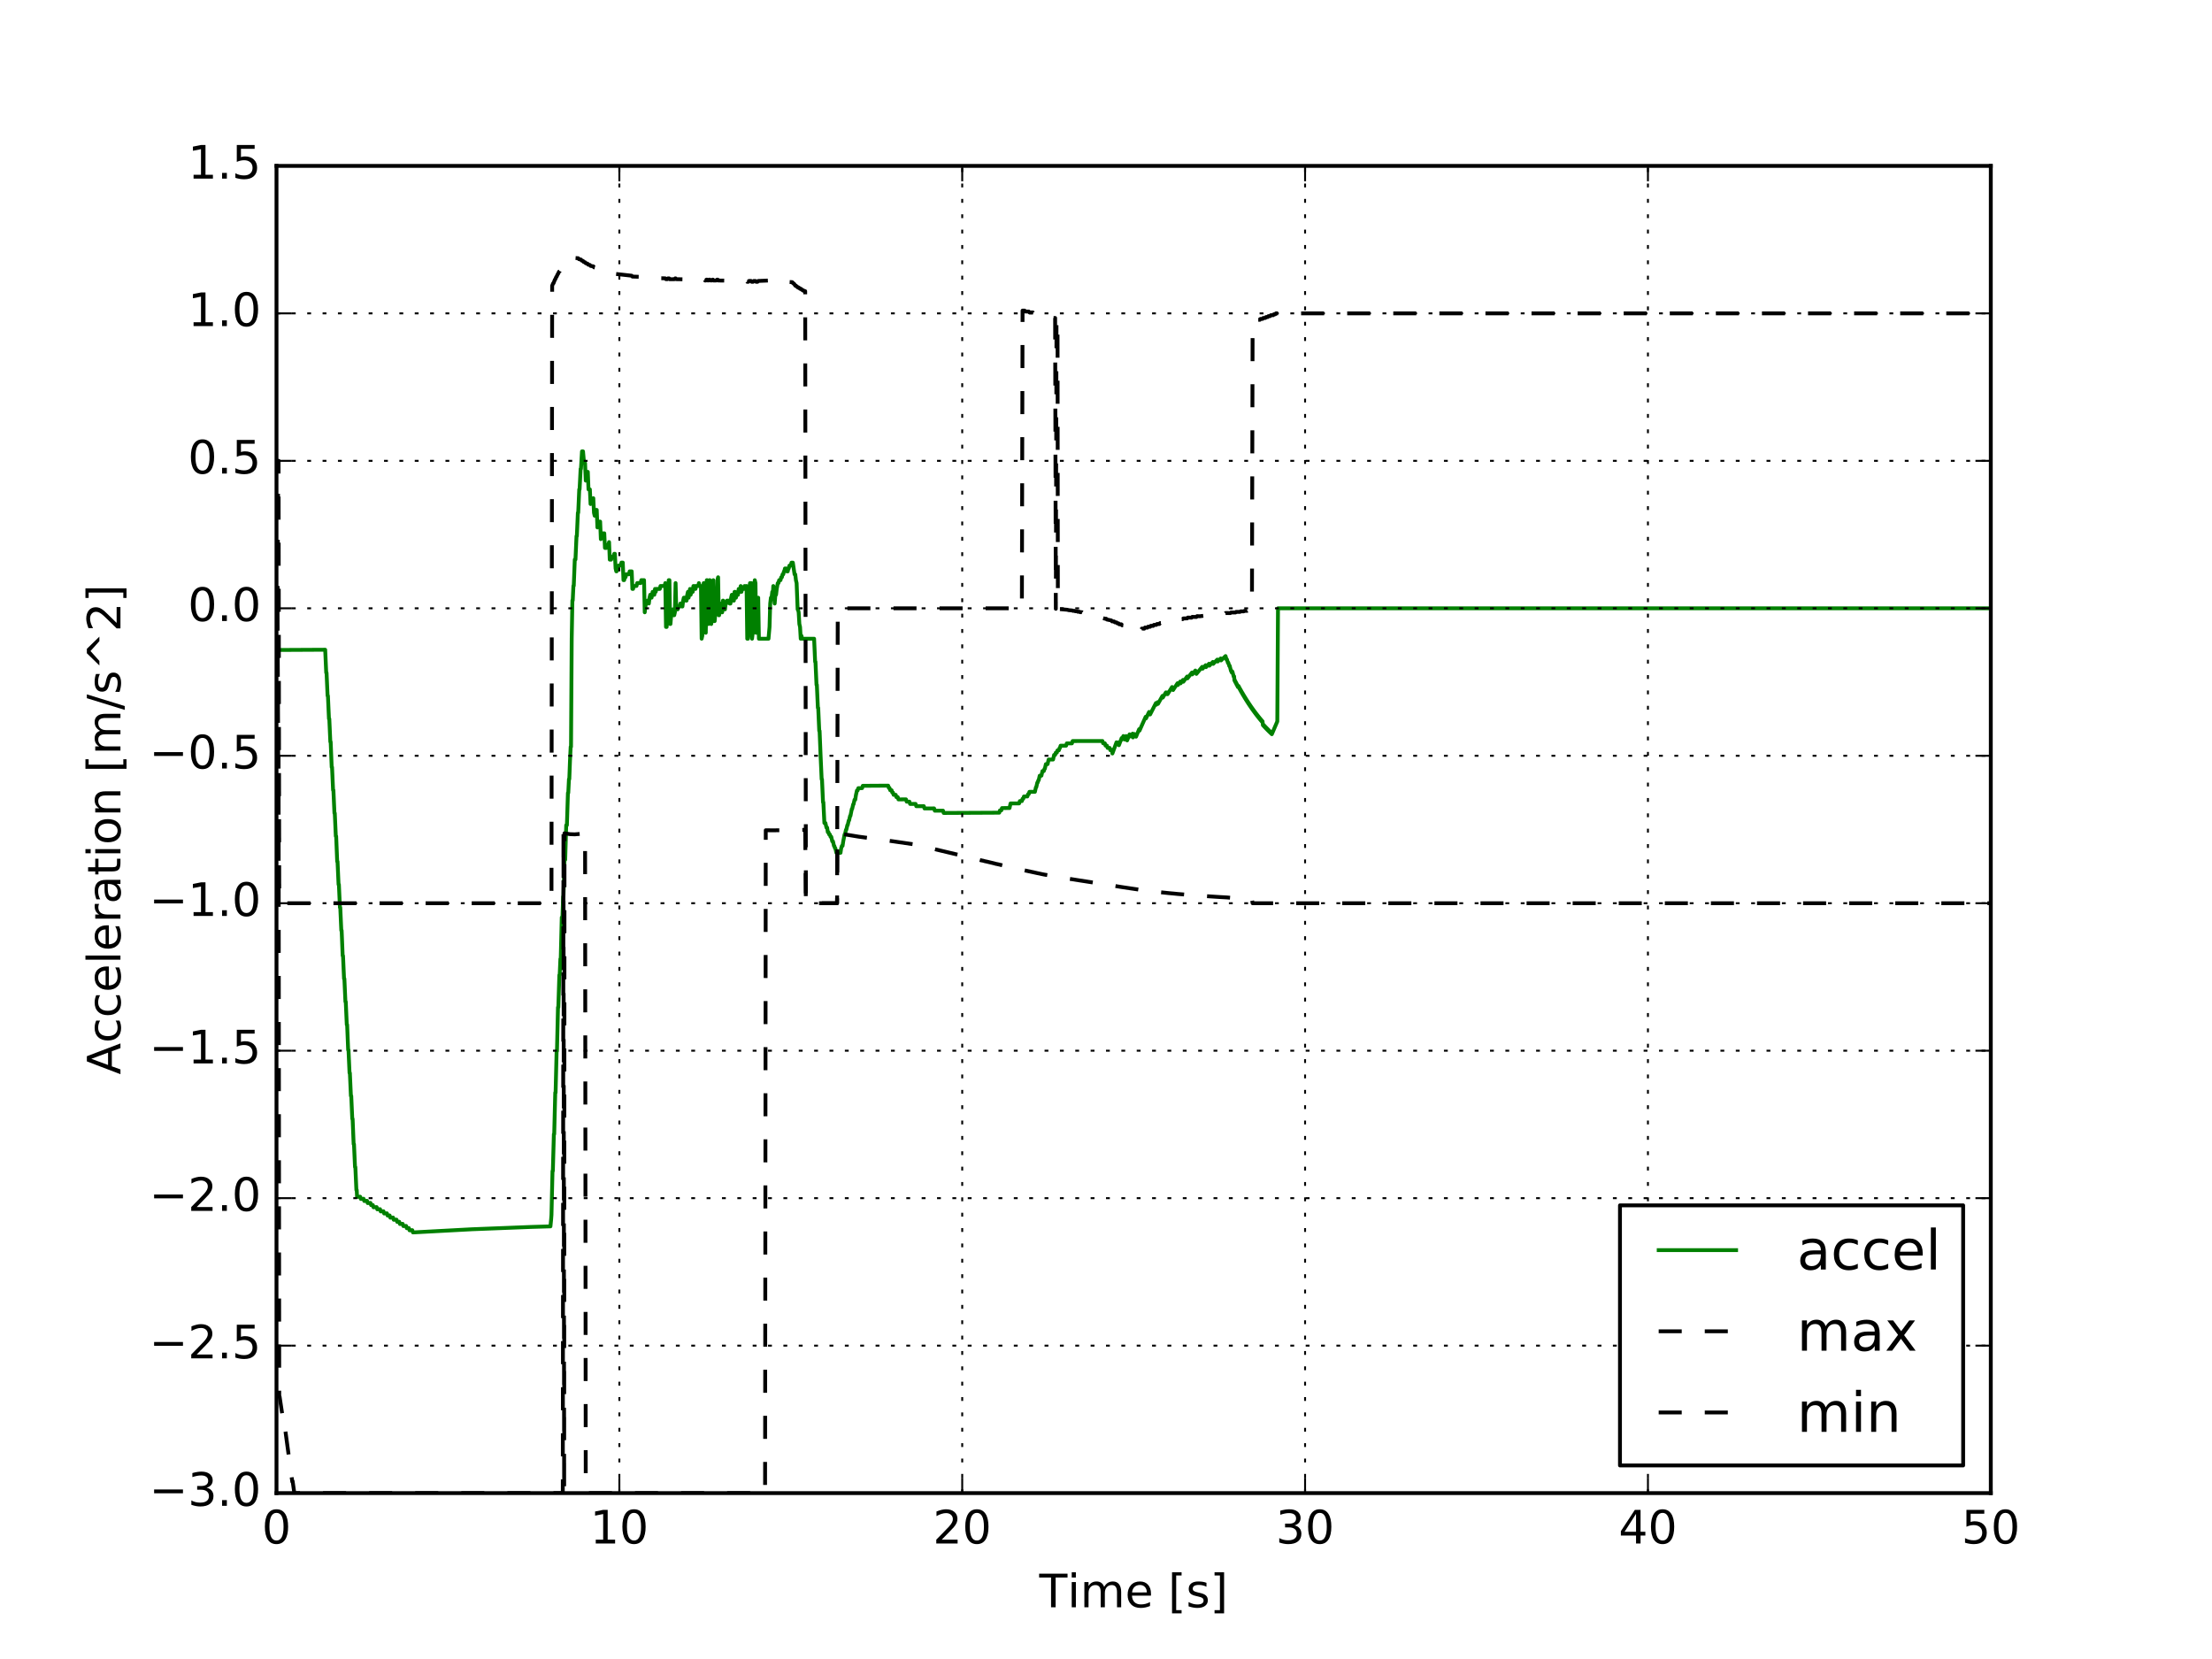<?xml version="1.0" encoding="utf-8" standalone="no"?>
<!DOCTYPE svg PUBLIC "-//W3C//DTD SVG 1.1//EN"
  "http://www.w3.org/Graphics/SVG/1.1/DTD/svg11.dtd">
<!-- Created with matplotlib (http://matplotlib.org/) -->
<svg height="432pt" version="1.1" viewBox="0 0 576 432" width="576pt" xmlns="http://www.w3.org/2000/svg" xmlns:xlink="http://www.w3.org/1999/xlink">
 <defs>
  <style type="text/css">
*{stroke-linecap:butt;stroke-linejoin:round;stroke-miterlimit:100000;}
  </style>
 </defs>
 <g id="figure_1">
  <g id="patch_1">
   <path d="M 0 432 
L 576 432 
L 576 0 
L 0 0 
z
" style="fill:#ffffff;"/>
  </g>
  <g id="axes_1">
   <g id="patch_2">
    <path d="M 72 388.8 
L 518.4 388.8 
L 518.4 43.2 
L 72 43.2 
z
" style="fill:#ffffff;"/>
   </g>
   <g id="line2d_1">
    <path clip-path="url(#paac0e3ae24)" d="M 72.089 169.255 
L 84.678 169.189 
L 84.946 175.187 
L 85.035 175.187 
L 85.303 181.184 
L 85.392 181.183 
L 85.66 187.18 
L 85.749 187.179 
L 86.017 193.175 
L 86.106 193.173 
L 86.374 199.769 
L 86.463 199.767 
L 86.731 205.761 
L 86.82 205.759 
L 87.088 211.753 
L 87.178 211.751 
L 87.445 217.744 
L 87.535 217.741 
L 87.803 224.333 
L 87.892 224.33 
L 88.16 230.322 
L 88.249 230.319 
L 88.517 236.309 
L 88.606 236.306 
L 88.874 242.296 
L 88.963 242.292 
L 89.231 248.881 
L 89.32 248.878 
L 89.588 254.866 
L 89.677 254.862 
L 89.945 260.85 
L 90.035 260.845 
L 90.302 266.832 
L 90.392 266.828 
L 90.66 273.414 
L 90.749 273.409 
L 91.017 279.394 
L 91.106 279.389 
L 91.374 285.374 
L 91.463 285.369 
L 91.731 291.353 
L 91.82 291.347 
L 92.088 297.931 
L 92.177 297.925 
L 92.445 303.908 
L 92.534 303.902 
L 92.802 309.884 
L 92.892 309.877 
L 92.981 311.671 
L 93.07 311.665 
L 93.784 311.615 
L 93.963 312.203 
L 94.677 312.154 
L 94.856 312.742 
L 95.57 312.693 
L 95.748 313.281 
L 96.463 313.232 
L 96.641 313.82 
L 97.088 313.79 
L 97.266 314.378 
L 98.07 314.324 
L 98.248 314.912 
L 98.963 314.865 
L 99.141 315.453 
L 99.855 315.406 
L 100.034 315.994 
L 100.748 315.947 
L 100.927 316.536 
L 101.462 316.501 
L 101.641 317.089 
L 102.355 317.043 
L 102.534 317.632 
L 103.248 317.586 
L 103.427 318.175 
L 103.962 318.141 
L 104.141 318.73 
L 104.855 318.685 
L 105.034 319.274 
L 105.748 319.229 
L 105.926 319.818 
L 106.462 319.785 
L 106.641 320.374 
L 107.355 320.331 
L 107.533 320.92 
L 122.89 320.097 
L 138.335 319.492 
L 143.335 319.344 
L 143.513 317.539 
L 143.603 316.337 
L 143.87 304.93 
L 143.96 304.928 
L 144.228 295.321 
L 144.317 295.319 
L 144.585 284.513 
L 144.674 284.511 
L 144.942 273.706 
L 145.031 273.704 
L 145.299 262.3 
L 145.388 262.298 
L 145.656 253.894 
L 145.745 253.892 
L 145.924 249.69 
L 146.013 249.688 
L 146.281 238.885 
L 146.46 238.883 
L 146.638 233.48 
L 146.727 233.479 
L 146.995 223.876 
L 147.174 223.875 
L 147.442 214.872 
L 147.62 214.87 
L 147.888 206.468 
L 147.977 206.468 
L 148.156 202.866 
L 148.245 202.866 
L 148.424 198.065 
L 148.602 194.463 
L 148.692 194.463 
L 148.87 166.262 
L 149.049 156.347 
L 149.138 156.347 
L 149.316 152.541 
L 149.406 152.541 
L 149.674 145.69 
L 149.852 145.691 
L 150.12 139.602 
L 150.209 139.602 
L 150.477 133.513 
L 150.566 133.514 
L 150.834 127.425 
L 150.924 127.426 
L 151.191 122.099 
L 151.281 122.099 
L 151.548 117.534 
L 151.816 117.535 
L 152.084 120.582 
L 152.352 120.583 
L 152.531 125.152 
L 152.798 123.631 
L 152.888 123.631 
L 153.066 122.871 
L 153.245 127.439 
L 153.602 127.441 
L 153.78 131.247 
L 153.959 130.487 
L 154.316 130.489 
L 154.495 129.728 
L 154.673 133.535 
L 154.852 134.297 
L 155.12 132.775 
L 155.388 132.776 
L 155.566 137.344 
L 155.745 136.584 
L 155.923 136.584 
L 156.102 135.824 
L 156.28 135.824 
L 156.459 140.392 
L 156.637 139.631 
L 156.816 139.632 
L 156.995 138.871 
L 157.352 138.872 
L 157.53 142.679 
L 157.887 142.68 
L 158.066 141.919 
L 158.423 141.92 
L 158.602 141.159 
L 158.78 145.727 
L 159.137 145.728 
L 159.316 144.967 
L 159.762 144.968 
L 159.941 144.207 
L 160.119 144.207 
L 160.298 148.014 
L 160.476 148.775 
L 160.566 148.775 
L 160.744 148.014 
L 160.923 148.015 
L 161.101 147.254 
L 161.637 147.255 
L 161.816 146.494 
L 162.173 146.495 
L 162.351 151.062 
L 162.53 151.062 
L 162.708 150.301 
L 162.887 150.301 
L 163.066 149.541 
L 163.78 149.542 
L 163.958 148.781 
L 164.494 148.781 
L 164.673 153.349 
L 164.851 153.349 
L 165.03 152.588 
L 165.744 152.589 
L 165.923 151.828 
L 166.815 151.829 
L 166.994 151.068 
L 167.708 151.068 
L 167.887 159.442 
L 168.065 157.919 
L 168.244 157.158 
L 168.422 157.158 
L 168.601 156.397 
L 168.78 156.397 
L 168.958 157.158 
L 169.137 155.636 
L 169.315 154.875 
L 169.494 154.875 
L 169.672 155.636 
L 169.94 154.114 
L 170.029 154.114 
L 170.208 154.875 
L 170.387 154.875 
L 170.565 153.353 
L 170.744 154.115 
L 170.922 153.353 
L 171.815 153.354 
L 171.994 152.593 
L 173.065 152.594 
L 173.244 151.833 
L 173.422 163.251 
L 173.601 163.251 
L 174.136 151.072 
L 174.315 151.072 
L 174.493 162.49 
L 174.583 162.49 
L 174.851 159.445 
L 174.94 159.445 
L 175.118 158.684 
L 175.208 158.684 
L 175.386 160.206 
L 175.565 160.206 
L 175.743 159.445 
L 175.922 151.833 
L 176.1 158.684 
L 176.458 158.684 
L 176.636 157.923 
L 176.993 157.923 
L 177.172 157.162 
L 177.35 157.162 
L 177.529 157.923 
L 177.708 157.923 
L 177.886 156.4 
L 178.065 155.639 
L 178.422 155.64 
L 178.6 156.401 
L 178.779 156.401 
L 178.957 154.879 
L 179.136 154.117 
L 179.315 155.64 
L 179.672 153.357 
L 179.85 154.879 
L 180.118 153.357 
L 180.207 153.357 
L 180.386 154.118 
L 180.564 152.596 
L 180.743 153.357 
L 180.922 152.596 
L 181.1 153.358 
L 181.279 152.597 
L 181.814 152.597 
L 181.993 151.836 
L 182.172 152.598 
L 182.529 152.598 
L 182.707 166.32 
L 182.886 165.538 
L 183.064 157.165 
L 183.243 151.837 
L 183.421 151.837 
L 183.6 164.016 
L 183.779 164.777 
L 184.046 151.075 
L 184.136 151.075 
L 184.314 161.732 
L 184.493 162.493 
L 184.761 151.075 
L 184.85 151.075 
L 185.028 160.971 
L 185.207 162.493 
L 185.386 160.971 
L 185.564 154.12 
L 185.743 151.076 
L 185.921 161.732 
L 186.1 161.732 
L 186.368 158.687 
L 186.636 158.687 
L 186.814 151.075 
L 186.993 150.315 
L 187.171 160.21 
L 187.26 160.21 
L 187.528 157.165 
L 187.707 157.165 
L 187.885 159.449 
L 188.064 159.449 
L 188.243 156.404 
L 188.332 156.404 
L 188.689 158.688 
L 188.778 158.688 
L 188.957 157.165 
L 189.135 157.165 
L 189.314 156.404 
L 189.85 156.404 
L 190.028 157.166 
L 190.207 157.166 
L 190.385 155.643 
L 190.564 154.882 
L 190.742 154.882 
L 190.921 156.405 
L 191.1 156.405 
L 191.278 154.121 
L 191.457 154.122 
L 191.635 155.644 
L 191.814 154.883 
L 192.171 154.883 
L 192.349 153.361 
L 192.528 154.122 
L 192.707 154.122 
L 192.885 152.6 
L 193.064 154.123 
L 193.242 153.362 
L 193.689 153.362 
L 193.867 152.601 
L 194.046 153.362 
L 194.224 152.601 
L 194.403 152.601 
L 194.581 166.323 
L 194.76 166.323 
L 194.939 164.78 
L 195.117 153.362 
L 195.296 151.84 
L 195.653 151.84 
L 195.831 166.323 
L 196.01 164.78 
L 196.188 164.78 
L 196.367 152.601 
L 196.546 151.079 
L 196.724 151.84 
L 196.903 164.781 
L 197.081 164.019 
L 197.26 164.019 
L 197.438 155.646 
L 197.617 166.323 
L 200.117 166.32 
L 200.385 163.254 
L 200.563 157.165 
L 200.742 155.642 
L 200.92 155.642 
L 201.099 154.12 
L 201.277 154.12 
L 201.367 152.598 
L 201.724 157.165 
L 201.902 154.882 
L 202.081 154.882 
L 202.26 153.36 
L 202.527 151.837 
L 202.706 151.838 
L 202.884 151.077 
L 203.242 151.077 
L 203.42 150.316 
L 203.599 150.316 
L 203.777 149.555 
L 203.956 149.556 
L 204.134 148.795 
L 204.224 148.795 
L 204.402 148.034 
L 204.759 148.035 
L 204.938 148.796 
L 205.116 148.796 
L 205.295 148.035 
L 205.384 148.036 
L 205.563 147.275 
L 205.92 147.275 
L 206.099 146.515 
L 206.456 146.515 
L 206.902 149.561 
L 207.081 149.561 
L 207.259 151.084 
L 207.438 151.845 
L 207.706 158.696 
L 207.795 158.696 
L 207.973 159.457 
L 208.152 162.502 
L 208.331 163.263 
L 208.509 166.328 
L 208.688 165.546 
L 208.866 166.327 
L 211.991 166.323 
L 212.259 172.323 
L 212.348 172.323 
L 212.616 178.322 
L 212.705 178.322 
L 212.973 184.321 
L 213.062 184.32 
L 213.33 190.319 
L 213.42 190.319 
L 213.687 196.917 
L 213.955 202.915 
L 214.044 202.915 
L 214.312 208.912 
L 214.402 208.912 
L 214.669 214.309 
L 214.937 214.307 
L 215.205 215.505 
L 215.384 215.503 
L 215.562 216.701 
L 215.741 216.7 
L 215.919 217.298 
L 216.098 217.296 
L 216.276 217.895 
L 216.455 217.893 
L 216.723 219.09 
L 216.901 219.089 
L 217.169 220.286 
L 217.259 220.285 
L 217.437 220.883 
L 217.526 220.882 
L 217.794 222.08 
L 218.866 222.069 
L 219.044 220.868 
L 219.223 220.266 
L 219.401 220.264 
L 219.58 219.062 
L 219.937 217.259 
L 220.026 217.258 
L 220.294 216.056 
L 220.383 216.055 
L 220.651 214.853 
L 220.74 214.852 
L 221.008 213.65 
L 221.098 213.649 
L 221.365 212.447 
L 221.455 212.446 
L 221.812 210.644 
L 221.901 210.643 
L 222.169 209.441 
L 222.258 209.44 
L 222.526 208.238 
L 222.705 208.237 
L 222.883 207.036 
L 223.151 205.834 
L 223.33 205.832 
L 223.508 205.231 
L 224.49 205.225 
L 224.669 204.623 
L 231.276 204.581 
L 231.454 205.18 
L 231.633 205.179 
L 231.811 205.778 
L 232.168 205.776 
L 232.347 206.375 
L 232.525 206.374 
L 232.704 206.973 
L 233.24 206.969 
L 233.418 207.568 
L 233.775 207.566 
L 233.954 208.165 
L 235.918 208.152 
L 236.097 208.751 
L 236.811 208.747 
L 236.989 209.346 
L 238.418 209.337 
L 238.596 209.936 
L 240.561 209.924 
L 240.739 210.523 
L 243.239 210.508 
L 243.418 211.107 
L 245.56 211.095 
L 245.739 211.694 
L 260.202 211.622 
L 260.381 211.022 
L 260.738 211.02 
L 260.916 210.42 
L 262.881 210.412 
L 263.148 209.211 
L 265.38 209.203 
L 265.559 208.602 
L 266.095 208.6 
L 266.273 208 
L 266.452 207.999 
L 266.63 207.398 
L 267.523 207.395 
L 267.702 206.795 
L 267.88 206.794 
L 268.059 206.194 
L 269.487 206.189 
L 269.755 204.989 
L 269.844 204.988 
L 270.112 203.788 
L 270.202 203.787 
L 270.38 203.187 
L 270.469 203.187 
L 270.737 201.986 
L 271.184 201.985 
L 271.452 200.784 
L 271.809 200.783 
L 271.987 200.183 
L 272.076 200.182 
L 272.344 198.982 
L 272.791 198.981 
L 273.059 197.78 
L 274.219 197.778 
L 274.487 196.577 
L 274.755 196.576 
L 274.933 195.976 
L 275.201 195.976 
L 275.38 195.375 
L 275.737 195.374 
L 275.916 194.774 
L 276.005 194.774 
L 276.183 194.174 
L 277.612 194.171 
L 277.79 193.571 
L 279.13 193.568 
L 279.308 192.968 
L 287.076 192.956 
L 287.254 193.556 
L 287.7 193.555 
L 287.879 194.155 
L 288.236 194.155 
L 288.415 194.754 
L 288.95 194.754 
L 289.129 195.353 
L 289.575 195.256 
L 289.665 196.21 
L 290.736 193.292 
L 290.825 193.66 
L 290.915 193.424 
L 291.004 193.791 
L 291.182 193.32 
L 291.361 194.052 
L 292.075 192.194 
L 292.164 192.568 
L 292.522 191.666 
L 292.611 192.044 
L 292.7 191.819 
L 292.879 192.571 
L 293.236 191.669 
L 293.325 192.047 
L 293.414 191.822 
L 293.504 192.799 
L 293.593 192.57 
L 294.129 191.225 
L 294.218 191.606 
L 294.307 191.385 
L 294.396 191.765 
L 294.575 191.321 
L 294.664 191.702 
L 294.932 191.04 
L 295.021 192.022 
L 295.111 191.798 
L 295.379 191.134 
L 295.468 191.516 
L 295.557 191.295 
L 295.646 191.676 
L 295.736 191.454 
L 295.825 191.833 
L 296.628 189.879 
L 296.718 190.269 
L 298.325 186.653 
L 298.414 187.065 
L 299.218 185.389 
L 299.307 185.809 
L 299.396 185.626 
L 299.485 186.045 
L 301.003 183.073 
L 301.092 183.508 
L 301.45 182.845 
L 301.539 183.282 
L 302.7 181.209 
L 302.789 181.657 
L 303.592 180.298 
L 303.682 180.752 
L 303.949 180.308 
L 304.039 180.761 
L 305.199 178.899 
L 305.289 179.362 
L 305.378 179.222 
L 305.467 179.683 
L 306.628 177.91 
L 306.717 178.38 
L 307.342 177.466 
L 307.431 177.939 
L 308.056 177.045 
L 308.146 177.521 
L 309.128 176.164 
L 309.217 176.645 
L 309.306 176.524 
L 310.378 175.126 
L 310.467 175.614 
L 310.556 175.499 
L 311.27 174.608 
L 311.538 175.478 
L 313.056 173.642 
L 313.145 174.14 
L 313.235 174.035 
L 313.949 173.221 
L 314.038 173.722 
L 314.127 173.62 
L 314.842 172.826 
L 314.931 173.33 
L 315.02 173.231 
L 315.824 172.364 
L 315.913 172.871 
L 316.002 172.774 
L 316.984 171.755 
L 317.074 172.266 
L 317.163 172.173 
L 317.877 171.455 
L 317.966 171.968 
L 318.056 171.878 
L 319.127 170.838 
L 319.395 171.783 
L 319.484 171.694 
L 319.752 172.622 
L 319.841 172.527 
L 320.109 173.438 
L 320.198 173.338 
L 320.556 174.727 
L 320.645 174.619 
L 320.734 175.11 
L 320.823 174.999 
L 320.913 174.888 
L 321.27 176.237 
L 321.359 176.118 
L 321.448 177.2 
L 321.538 177.075 
L 321.627 177.55 
L 321.716 177.422 
L 321.805 177.896 
L 321.895 177.766 
L 321.984 178.237 
L 322.073 178.104 
L 322.163 178.573 
L 322.252 178.438 
L 322.341 178.905 
L 322.52 178.632 
L 322.609 179.097 
L 322.698 178.959 
L 322.788 179.422 
L 322.877 179.282 
L 322.966 179.743 
L 323.055 179.601 
L 323.145 180.059 
L 323.234 179.915 
L 323.323 180.371 
L 323.412 180.225 
L 323.502 180.679 
L 323.591 180.531 
L 323.68 180.983 
L 323.77 180.833 
L 323.859 181.283 
L 323.948 181.131 
L 324.037 181.579 
L 324.127 181.424 
L 324.216 181.871 
L 324.305 181.714 
L 324.395 182.159 
L 324.484 182.001 
L 324.573 182.443 
L 324.662 182.283 
L 324.752 182.724 
L 324.841 182.561 
L 324.93 183 
L 325.02 182.836 
L 325.109 183.273 
L 325.198 183.108 
L 325.287 183.543 
L 325.377 183.375 
L 325.466 183.809 
L 325.555 183.639 
L 325.644 184.071 
L 325.734 183.9 
L 325.823 184.33 
L 325.912 184.157 
L 326.002 184.585 
L 326.091 184.411 
L 326.18 184.837 
L 326.269 184.661 
L 326.359 185.086 
L 326.448 184.908 
L 326.537 185.331 
L 326.627 185.152 
L 326.716 185.573 
L 326.805 185.392 
L 326.894 185.812 
L 326.984 185.629 
L 327.073 186.048 
L 327.162 185.864 
L 327.252 186.28 
L 327.341 186.095 
L 327.43 186.51 
L 327.519 186.322 
L 327.609 186.736 
L 327.698 186.547 
L 327.787 186.96 
L 327.876 186.769 
L 327.966 187.18 
L 328.055 186.988 
L 328.144 187.398 
L 328.234 187.204 
L 328.323 187.612 
L 328.412 187.418 
L 328.501 187.824 
L 328.591 187.628 
L 328.68 188.033 
L 328.769 187.835 
L 328.859 188.839 
L 328.948 188.636 
L 329.037 189.035 
L 329.126 188.83 
L 329.216 189.228 
L 329.305 189.022 
L 329.394 189.418 
L 329.484 189.211 
L 329.573 189.606 
L 329.662 189.398 
L 329.751 189.791 
L 329.841 189.582 
L 329.93 189.974 
L 330.019 189.763 
L 330.108 190.154 
L 330.198 189.943 
L 330.287 190.332 
L 330.376 190.119 
L 330.466 190.508 
L 330.555 190.294 
L 330.644 190.681 
L 330.733 190.466 
L 330.823 190.852 
L 330.912 190.636 
L 331.001 191.021 
L 331.091 190.803 
L 331.18 191.187 
L 332.608 187.86 
L 332.787 158.4 
L 518.4 158.4 
L 518.4 158.4 
" style="fill:none;stroke:#008000;stroke-linecap:square;"/>
   </g>
   <g id="line2d_2">
    <path clip-path="url(#paac0e3ae24)" d="M 72.089 158.4 
L 72.179 158.4 
L 72.268 158.4 
L 72.446 196.802 
L 72.536 196.806 
L 72.714 363.657 
L 72.804 363.657 
L 74.143 372.561 
L 74.232 371.995 
L 76.107 385.846 
L 76.196 385.67 
L 76.643 388.8 
L 146.549 388.8 
L 146.727 216.908 
L 146.906 388.8 
L 146.995 216.985 
L 147.084 217.002 
L 147.709 217.101 
L 148.424 217.217 
L 149.674 217.261 
L 152.352 217.035 
L 152.531 388.8 
L 199.224 388.8 
L 199.403 216.197 
L 201.456 216.219 
L 204.045 216.17 
L 209.67 216.093 
L 209.848 235.2 
L 217.973 235.2 
L 218.062 216.952 
L 218.151 216.969 
L 223.597 217.867 
L 232.436 219.057 
L 233.15 219.162 
L 237.882 219.848 
L 239.936 220.323 
L 242.525 220.924 
L 244.757 221.45 
L 247.078 222.001 
L 249.489 222.577 
L 251.81 223.128 
L 254.399 223.773 
L 254.935 223.874 
L 255.47 224.027 
L 256.006 224.129 
L 256.452 224.256 
L 256.988 224.366 
L 258.863 224.815 
L 259.309 224.943 
L 259.756 225.027 
L 260.202 225.129 
L 262.524 225.697 
L 262.97 225.782 
L 263.416 225.901 
L 263.952 226.002 
L 265.916 226.452 
L 270.023 227.342 
L 271.452 227.647 
L 271.987 227.749 
L 276.987 228.596 
L 277.612 228.706 
L 281.094 229.257 
L 282.969 229.546 
L 286.183 230.046 
L 288.058 230.334 
L 291.807 230.944 
L 292.522 231.055 
L 294.575 231.36 
L 297.164 231.741 
L 301.182 232.225 
L 301.807 232.309 
L 302.967 232.419 
L 304.307 232.564 
L 305.467 232.665 
L 306.717 232.792 
L 308.146 232.903 
L 309.306 233.013 
L 310.913 233.123 
L 311.985 233.216 
L 313.681 233.327 
L 317.52 233.581 
L 319.484 233.691 
L 326.002 234.276 
L 326.18 235.2 
L 518.4 235.2 
L 518.4 235.2 
" style="fill:none;stroke:#000000;stroke-dasharray:6,6;stroke-dashoffset:0.0;"/>
   </g>
   <g id="line2d_3">
    <path clip-path="url(#paac0e3ae24)" d="M 72.089 158.4 
L 72.179 158.4 
L 72.268 158.4 
L 72.446 119.996 
L 72.536 119.989 
L 72.714 235.2 
L 143.603 235.2 
L 143.781 74.407 
L 144.049 73.751 
L 144.138 73.751 
L 144.495 72.812 
L 144.585 72.743 
L 144.852 72.112 
L 144.942 72.042 
L 145.21 71.42 
L 145.299 71.35 
L 145.567 70.747 
L 145.745 70.629 
L 146.013 69.987 
L 146.102 69.94 
L 146.281 69.63 
L 146.37 69.63 
L 146.638 69.006 
L 146.817 68.923 
L 146.906 68.887 
L 147.084 68.586 
L 147.174 68.586 
L 147.352 68.26 
L 147.62 68.188 
L 147.799 67.873 
L 147.888 67.849 
L 148.067 67.57 
L 148.424 67.46 
L 148.602 67.217 
L 149.049 67.132 
L 150.566 67.242 
L 150.745 67.485 
L 151.281 67.594 
L 151.459 67.849 
L 151.816 67.946 
L 151.995 68.212 
L 152.352 68.296 
L 152.531 68.55 
L 152.977 68.646 
L 153.156 68.911 
L 153.602 68.995 
L 153.78 69.235 
L 154.495 69.354 
L 154.673 69.606 
L 155.298 69.725 
L 155.477 69.952 
L 156.28 70.058 
L 156.459 70.297 
L 159.762 71.078 
L 160.119 71.101 
L 160.298 71.326 
L 164.494 71.795 
L 164.673 72.019 
L 165.744 72.054 
L 167.708 72.135 
L 167.887 72.358 
L 172.708 72.462 
L 173.244 72.485 
L 173.422 72.697 
L 173.779 72.697 
L 173.958 72.485 
L 174.226 72.485 
L 174.404 72.708 
L 175.654 72.697 
L 175.833 72.485 
L 175.922 72.485 
L 176.1 72.697 
L 181.993 72.8 
L 182.529 72.823 
L 182.707 73.045 
L 182.886 73.034 
L 183.064 72.823 
L 183.421 72.823 
L 183.6 73.045 
L 183.779 73.045 
L 183.957 72.823 
L 184.136 72.823 
L 184.314 73.034 
L 184.493 73.034 
L 184.671 72.823 
L 184.85 72.823 
L 185.028 73.034 
L 185.386 73.034 
L 185.564 72.823 
L 185.653 72.823 
L 185.832 73.045 
L 186.546 73.034 
L 186.725 72.823 
L 186.903 72.823 
L 187.082 73.045 
L 193.956 73.148 
L 194.403 73.171 
L 194.581 73.382 
L 194.849 73.382 
L 195.028 73.16 
L 195.564 73.16 
L 195.742 73.382 
L 196.099 73.382 
L 196.278 73.16 
L 196.724 73.171 
L 196.903 73.382 
L 197.26 73.382 
L 197.438 73.16 
L 199.849 73.057 
L 200.295 73.034 
L 200.474 72.812 
L 201.367 72.823 
L 201.545 73.045 
L 204.402 73.148 
L 204.581 73.16 
L 204.759 73.382 
L 206.277 73.473 
L 206.456 73.706 
L 206.545 73.706 
L 206.724 73.927 
L 206.813 73.938 
L 207.081 74.381 
L 207.259 74.381 
L 207.438 74.602 
L 207.527 74.602 
L 207.706 74.822 
L 207.884 74.822 
L 208.063 75.032 
L 208.241 75.032 
L 208.42 75.242 
L 208.598 75.231 
L 208.777 75.43 
L 208.866 75.43 
L 209.045 75.629 
L 209.223 75.618 
L 209.402 75.817 
L 209.67 75.817 
L 209.848 235.2 
L 217.973 235.2 
L 218.151 158.4 
L 266.095 158.4 
L 266.273 80.88 
L 266.809 80.88 
L 266.988 81.12 
L 267.88 81.12 
L 268.059 81.36 
L 268.952 81.36 
L 269.13 81.6 
L 270.737 81.6 
L 270.916 81.84 
L 271.63 81.84 
L 271.809 82.08 
L 272.434 82.08 
L 272.612 82.32 
L 273.148 82.32 
L 273.326 82.56 
L 273.951 82.56 
L 274.13 82.8 
L 274.755 82.8 
L 274.933 158.534 
L 275.112 83.04 
L 275.38 83.04 
L 275.469 158.585 
L 275.558 158.58 
L 277.969 158.783 
L 278.237 158.874 
L 279.219 158.963 
L 279.397 159.067 
L 279.844 159.066 
L 280.022 159.173 
L 280.469 159.166 
L 280.647 159.292 
L 281.094 159.29 
L 281.272 159.413 
L 281.719 159.411 
L 281.897 159.548 
L 282.344 159.546 
L 282.522 159.671 
L 282.969 159.69 
L 283.147 159.835 
L 283.594 159.832 
L 283.772 160.025 
L 284.219 159.992 
L 284.308 159.992 
L 284.486 160.149 
L 284.933 160.16 
L 285.111 160.345 
L 285.647 160.338 
L 285.826 160.505 
L 286.093 160.525 
L 286.183 160.524 
L 286.361 160.708 
L 286.808 160.702 
L 286.986 160.893 
L 287.7 161.103 
L 287.879 161.118 
L 288.058 161.116 
L 288.236 161.322 
L 289.397 161.561 
L 289.575 161.806 
L 290.111 161.82 
L 290.29 162.05 
L 290.647 162.069 
L 290.736 162.067 
L 290.915 162.304 
L 291.272 162.324 
L 291.45 162.57 
L 291.986 162.566 
L 292.164 162.818 
L 292.611 162.874 
L 292.789 163.147 
L 293.236 163.17 
L 293.414 163.449 
L 293.861 163.474 
L 294.039 163.751 
L 294.486 163.78 
L 294.575 164.053 
L 294.664 164.011 
L 295.021 164.094 
L 295.111 164.417 
L 295.2 164.387 
L 295.825 164.455 
L 296.004 164.15 
L 296.45 164.179 
L 296.628 163.879 
L 296.986 163.91 
L 297.164 163.946 
L 297.343 163.678 
L 297.968 163.703 
L 298.146 163.411 
L 298.771 163.439 
L 298.95 163.189 
L 299.485 163.214 
L 299.664 162.96 
L 300.021 162.961 
L 300.289 162.983 
L 300.468 162.718 
L 300.914 162.71 
L 301.092 162.717 
L 301.271 162.494 
L 301.896 162.494 
L 302.075 162.256 
L 302.432 162.258 
L 302.789 162.306 
L 302.967 162.049 
L 303.86 162.066 
L 304.039 161.844 
L 304.753 161.863 
L 304.932 161.618 
L 305.824 161.634 
L 306.003 161.421 
L 306.896 161.437 
L 307.074 161.225 
L 307.967 161.22 
L 308.146 161.037 
L 309.128 161.031 
L 309.306 160.811 
L 310.288 160.845 
L 310.467 160.633 
L 311.092 160.648 
L 311.538 160.665 
L 311.717 160.441 
L 312.431 160.473 
L 313.86 160.285 
L 314.306 160.3 
L 314.484 160.109 
L 315.734 160.134 
L 315.913 159.958 
L 317.074 159.943 
L 317.252 159.959 
L 317.431 159.784 
L 318.948 159.792 
L 319.127 159.637 
L 319.752 159.636 
L 320.377 159.645 
L 320.556 159.487 
L 321.716 159.493 
L 321.895 159.331 
L 322.877 159.337 
L 323.055 159.198 
L 323.859 159.195 
L 324.037 159.074 
L 324.752 159.061 
L 324.93 158.955 
L 326.002 158.842 
L 326.18 83.76 
L 326.448 83.76 
L 326.627 83.52 
L 327.252 83.52 
L 327.43 83.28 
L 328.055 83.28 
L 328.234 83.04 
L 328.769 83.04 
L 328.948 82.8 
L 329.484 82.8 
L 329.662 82.56 
L 330.108 82.56 
L 330.287 82.32 
L 330.733 82.32 
L 330.912 82.08 
L 331.537 82.08 
L 331.716 81.84 
L 332.073 81.84 
L 332.251 81.6 
L 518.4 81.6 
L 518.4 81.6 
" style="fill:none;stroke:#000000;stroke-dasharray:6,6;stroke-dashoffset:0.0;"/>
   </g>
   <g id="patch_3">
    <path d="M 72 43.2 
L 518.4 43.2 
" style="fill:none;stroke:#000000;stroke-linecap:square;stroke-linejoin:miter;"/>
   </g>
   <g id="patch_4">
    <path d="M 518.4 388.8 
L 518.4 43.2 
" style="fill:none;stroke:#000000;stroke-linecap:square;stroke-linejoin:miter;"/>
   </g>
   <g id="patch_5">
    <path d="M 72 388.8 
L 518.4 388.8 
" style="fill:none;stroke:#000000;stroke-linecap:square;stroke-linejoin:miter;"/>
   </g>
   <g id="patch_6">
    <path d="M 72 388.8 
L 72 43.2 
" style="fill:none;stroke:#000000;stroke-linecap:square;stroke-linejoin:miter;"/>
   </g>
   <g id="matplotlib.axis_1">
    <g id="xtick_1">
     <g id="line2d_4">
      <path clip-path="url(#paac0e3ae24)" d="M 72 388.8 
L 72 43.2 
" style="fill:none;stroke:#000000;stroke-dasharray:1,3;stroke-dashoffset:0.0;stroke-width:0.5;"/>
     </g>
     <g id="line2d_5">
      <defs>
       <path d="M 0 0 
L 0 -4 
" id="m2487f6ed05" style="stroke:#000000;stroke-width:0.5;"/>
      </defs>
      <g>
       <use style="stroke:#000000;stroke-width:0.5;" x="72.0" xlink:href="#m2487f6ed05" y="388.8"/>
      </g>
     </g>
     <g id="line2d_6">
      <defs>
       <path d="M 0 0 
L 0 4 
" id="ma54c33bf4c" style="stroke:#000000;stroke-width:0.5;"/>
      </defs>
      <g>
       <use style="stroke:#000000;stroke-width:0.5;" x="72.0" xlink:href="#ma54c33bf4c" y="43.2"/>
      </g>
     </g>
     <g id="text_1">
      <!-- 0 -->
      <defs>
       <path d="M 31.781 66.406 
Q 24.172 66.406 20.328 58.906 
Q 16.5 51.422 16.5 36.375 
Q 16.5 21.391 20.328 13.891 
Q 24.172 6.391 31.781 6.391 
Q 39.453 6.391 43.281 13.891 
Q 47.125 21.391 47.125 36.375 
Q 47.125 51.422 43.281 58.906 
Q 39.453 66.406 31.781 66.406 
M 31.781 74.219 
Q 44.047 74.219 50.516 64.516 
Q 56.984 54.828 56.984 36.375 
Q 56.984 17.969 50.516 8.266 
Q 44.047 -1.422 31.781 -1.422 
Q 19.531 -1.422 13.062 8.266 
Q 6.594 17.969 6.594 36.375 
Q 6.594 54.828 13.062 64.516 
Q 19.531 74.219 31.781 74.219 
" id="BitstreamVeraSans-Roman-30"/>
      </defs>
      <g transform="translate(68.183 401.918)scale(0.12 -0.12)">
       <use xlink:href="#BitstreamVeraSans-Roman-30"/>
      </g>
     </g>
    </g>
    <g id="xtick_2">
     <g id="line2d_7">
      <path clip-path="url(#paac0e3ae24)" d="M 161.28 388.8 
L 161.28 43.2 
" style="fill:none;stroke:#000000;stroke-dasharray:1,3;stroke-dashoffset:0.0;stroke-width:0.5;"/>
     </g>
     <g id="line2d_8">
      <g>
       <use style="stroke:#000000;stroke-width:0.5;" x="161.28" xlink:href="#m2487f6ed05" y="388.8"/>
      </g>
     </g>
     <g id="line2d_9">
      <g>
       <use style="stroke:#000000;stroke-width:0.5;" x="161.28" xlink:href="#ma54c33bf4c" y="43.2"/>
      </g>
     </g>
     <g id="text_2">
      <!-- 10 -->
      <defs>
       <path d="M 12.406 8.297 
L 28.516 8.297 
L 28.516 63.922 
L 10.984 60.406 
L 10.984 69.391 
L 28.422 72.906 
L 38.281 72.906 
L 38.281 8.297 
L 54.391 8.297 
L 54.391 0 
L 12.406 0 
z
" id="BitstreamVeraSans-Roman-31"/>
      </defs>
      <g transform="translate(153.645 401.918)scale(0.12 -0.12)">
       <use xlink:href="#BitstreamVeraSans-Roman-31"/>
       <use x="63.623" xlink:href="#BitstreamVeraSans-Roman-30"/>
      </g>
     </g>
    </g>
    <g id="xtick_3">
     <g id="line2d_10">
      <path clip-path="url(#paac0e3ae24)" d="M 250.56 388.8 
L 250.56 43.2 
" style="fill:none;stroke:#000000;stroke-dasharray:1,3;stroke-dashoffset:0.0;stroke-width:0.5;"/>
     </g>
     <g id="line2d_11">
      <g>
       <use style="stroke:#000000;stroke-width:0.5;" x="250.56" xlink:href="#m2487f6ed05" y="388.8"/>
      </g>
     </g>
     <g id="line2d_12">
      <g>
       <use style="stroke:#000000;stroke-width:0.5;" x="250.56" xlink:href="#ma54c33bf4c" y="43.2"/>
      </g>
     </g>
     <g id="text_3">
      <!-- 20 -->
      <defs>
       <path d="M 19.188 8.297 
L 53.609 8.297 
L 53.609 0 
L 7.328 0 
L 7.328 8.297 
Q 12.938 14.109 22.625 23.891 
Q 32.328 33.688 34.812 36.531 
Q 39.547 41.844 41.422 45.531 
Q 43.312 49.219 43.312 52.781 
Q 43.312 58.594 39.234 62.25 
Q 35.156 65.922 28.609 65.922 
Q 23.969 65.922 18.812 64.312 
Q 13.672 62.703 7.812 59.422 
L 7.812 69.391 
Q 13.766 71.781 18.938 73 
Q 24.125 74.219 28.422 74.219 
Q 39.75 74.219 46.484 68.547 
Q 53.219 62.891 53.219 53.422 
Q 53.219 48.922 51.531 44.891 
Q 49.859 40.875 45.406 35.406 
Q 44.188 33.984 37.641 27.219 
Q 31.109 20.453 19.188 8.297 
" id="BitstreamVeraSans-Roman-32"/>
      </defs>
      <g transform="translate(242.925 401.918)scale(0.12 -0.12)">
       <use xlink:href="#BitstreamVeraSans-Roman-32"/>
       <use x="63.623" xlink:href="#BitstreamVeraSans-Roman-30"/>
      </g>
     </g>
    </g>
    <g id="xtick_4">
     <g id="line2d_13">
      <path clip-path="url(#paac0e3ae24)" d="M 339.84 388.8 
L 339.84 43.2 
" style="fill:none;stroke:#000000;stroke-dasharray:1,3;stroke-dashoffset:0.0;stroke-width:0.5;"/>
     </g>
     <g id="line2d_14">
      <g>
       <use style="stroke:#000000;stroke-width:0.5;" x="339.84" xlink:href="#m2487f6ed05" y="388.8"/>
      </g>
     </g>
     <g id="line2d_15">
      <g>
       <use style="stroke:#000000;stroke-width:0.5;" x="339.84" xlink:href="#ma54c33bf4c" y="43.2"/>
      </g>
     </g>
     <g id="text_4">
      <!-- 30 -->
      <defs>
       <path d="M 40.578 39.312 
Q 47.656 37.797 51.625 33 
Q 55.609 28.219 55.609 21.188 
Q 55.609 10.406 48.188 4.484 
Q 40.766 -1.422 27.094 -1.422 
Q 22.516 -1.422 17.656 -0.516 
Q 12.797 0.391 7.625 2.203 
L 7.625 11.719 
Q 11.719 9.328 16.594 8.109 
Q 21.484 6.891 26.812 6.891 
Q 36.078 6.891 40.938 10.547 
Q 45.797 14.203 45.797 21.188 
Q 45.797 27.641 41.281 31.266 
Q 36.766 34.906 28.719 34.906 
L 20.219 34.906 
L 20.219 43.016 
L 29.109 43.016 
Q 36.375 43.016 40.234 45.922 
Q 44.094 48.828 44.094 54.297 
Q 44.094 59.906 40.109 62.906 
Q 36.141 65.922 28.719 65.922 
Q 24.656 65.922 20.016 65.031 
Q 15.375 64.156 9.812 62.312 
L 9.812 71.094 
Q 15.438 72.656 20.344 73.438 
Q 25.25 74.219 29.594 74.219 
Q 40.828 74.219 47.359 69.109 
Q 53.906 64.016 53.906 55.328 
Q 53.906 49.266 50.438 45.094 
Q 46.969 40.922 40.578 39.312 
" id="BitstreamVeraSans-Roman-33"/>
      </defs>
      <g transform="translate(332.205 401.918)scale(0.12 -0.12)">
       <use xlink:href="#BitstreamVeraSans-Roman-33"/>
       <use x="63.623" xlink:href="#BitstreamVeraSans-Roman-30"/>
      </g>
     </g>
    </g>
    <g id="xtick_5">
     <g id="line2d_16">
      <path clip-path="url(#paac0e3ae24)" d="M 429.12 388.8 
L 429.12 43.2 
" style="fill:none;stroke:#000000;stroke-dasharray:1,3;stroke-dashoffset:0.0;stroke-width:0.5;"/>
     </g>
     <g id="line2d_17">
      <g>
       <use style="stroke:#000000;stroke-width:0.5;" x="429.12" xlink:href="#m2487f6ed05" y="388.8"/>
      </g>
     </g>
     <g id="line2d_18">
      <g>
       <use style="stroke:#000000;stroke-width:0.5;" x="429.12" xlink:href="#ma54c33bf4c" y="43.2"/>
      </g>
     </g>
     <g id="text_5">
      <!-- 40 -->
      <defs>
       <path d="M 37.797 64.312 
L 12.891 25.391 
L 37.797 25.391 
z
M 35.203 72.906 
L 47.609 72.906 
L 47.609 25.391 
L 58.016 25.391 
L 58.016 17.188 
L 47.609 17.188 
L 47.609 0 
L 37.797 0 
L 37.797 17.188 
L 4.891 17.188 
L 4.891 26.703 
z
" id="BitstreamVeraSans-Roman-34"/>
      </defs>
      <g transform="translate(421.485 401.918)scale(0.12 -0.12)">
       <use xlink:href="#BitstreamVeraSans-Roman-34"/>
       <use x="63.623" xlink:href="#BitstreamVeraSans-Roman-30"/>
      </g>
     </g>
    </g>
    <g id="xtick_6">
     <g id="line2d_19">
      <path clip-path="url(#paac0e3ae24)" d="M 518.4 388.8 
L 518.4 43.2 
" style="fill:none;stroke:#000000;stroke-dasharray:1,3;stroke-dashoffset:0.0;stroke-width:0.5;"/>
     </g>
     <g id="line2d_20">
      <g>
       <use style="stroke:#000000;stroke-width:0.5;" x="518.4" xlink:href="#m2487f6ed05" y="388.8"/>
      </g>
     </g>
     <g id="line2d_21">
      <g>
       <use style="stroke:#000000;stroke-width:0.5;" x="518.4" xlink:href="#ma54c33bf4c" y="43.2"/>
      </g>
     </g>
     <g id="text_6">
      <!-- 50 -->
      <defs>
       <path d="M 10.797 72.906 
L 49.516 72.906 
L 49.516 64.594 
L 19.828 64.594 
L 19.828 46.734 
Q 21.969 47.469 24.109 47.828 
Q 26.266 48.188 28.422 48.188 
Q 40.625 48.188 47.75 41.5 
Q 54.891 34.812 54.891 23.391 
Q 54.891 11.625 47.562 5.094 
Q 40.234 -1.422 26.906 -1.422 
Q 22.312 -1.422 17.547 -0.641 
Q 12.797 0.141 7.719 1.703 
L 7.719 11.625 
Q 12.109 9.234 16.797 8.062 
Q 21.484 6.891 26.703 6.891 
Q 35.156 6.891 40.078 11.328 
Q 45.016 15.766 45.016 23.391 
Q 45.016 31 40.078 35.438 
Q 35.156 39.891 26.703 39.891 
Q 22.75 39.891 18.812 39.016 
Q 14.891 38.141 10.797 36.281 
z
" id="BitstreamVeraSans-Roman-35"/>
      </defs>
      <g transform="translate(510.765 401.918)scale(0.12 -0.12)">
       <use xlink:href="#BitstreamVeraSans-Roman-35"/>
       <use x="63.623" xlink:href="#BitstreamVeraSans-Roman-30"/>
      </g>
     </g>
    </g>
    <g id="text_7">
     <!-- Time [s] -->
     <defs>
      <path id="BitstreamVeraSans-Roman-20"/>
      <path d="M 8.594 75.984 
L 29.297 75.984 
L 29.297 69 
L 17.578 69 
L 17.578 -6.203 
L 29.297 -6.203 
L 29.297 -13.188 
L 8.594 -13.188 
z
" id="BitstreamVeraSans-Roman-5b"/>
      <path d="M 30.422 75.984 
L 30.422 -13.188 
L 9.719 -13.188 
L 9.719 -6.203 
L 21.391 -6.203 
L 21.391 69 
L 9.719 69 
L 9.719 75.984 
z
" id="BitstreamVeraSans-Roman-5d"/>
      <path d="M 52 44.188 
Q 55.375 50.25 60.062 53.125 
Q 64.75 56 71.094 56 
Q 79.641 56 84.281 50.016 
Q 88.922 44.047 88.922 33.016 
L 88.922 0 
L 79.891 0 
L 79.891 32.719 
Q 79.891 40.578 77.094 44.375 
Q 74.312 48.188 68.609 48.188 
Q 61.625 48.188 57.562 43.547 
Q 53.516 38.922 53.516 30.906 
L 53.516 0 
L 44.484 0 
L 44.484 32.719 
Q 44.484 40.625 41.703 44.406 
Q 38.922 48.188 33.109 48.188 
Q 26.219 48.188 22.156 43.531 
Q 18.109 38.875 18.109 30.906 
L 18.109 0 
L 9.078 0 
L 9.078 54.688 
L 18.109 54.688 
L 18.109 46.188 
Q 21.188 51.219 25.484 53.609 
Q 29.781 56 35.688 56 
Q 41.656 56 45.828 52.969 
Q 50 49.953 52 44.188 
" id="BitstreamVeraSans-Roman-6d"/>
      <path d="M 9.422 54.688 
L 18.406 54.688 
L 18.406 0 
L 9.422 0 
z
M 9.422 75.984 
L 18.406 75.984 
L 18.406 64.594 
L 9.422 64.594 
z
" id="BitstreamVeraSans-Roman-69"/>
      <path d="M 56.203 29.594 
L 56.203 25.203 
L 14.891 25.203 
Q 15.484 15.922 20.484 11.062 
Q 25.484 6.203 34.422 6.203 
Q 39.594 6.203 44.453 7.469 
Q 49.312 8.734 54.109 11.281 
L 54.109 2.781 
Q 49.266 0.734 44.188 -0.344 
Q 39.109 -1.422 33.891 -1.422 
Q 20.797 -1.422 13.156 6.188 
Q 5.516 13.812 5.516 26.812 
Q 5.516 40.234 12.766 48.109 
Q 20.016 56 32.328 56 
Q 43.359 56 49.781 48.891 
Q 56.203 41.797 56.203 29.594 
M 47.219 32.234 
Q 47.125 39.594 43.094 43.984 
Q 39.062 48.391 32.422 48.391 
Q 24.906 48.391 20.391 44.141 
Q 15.875 39.891 15.188 32.172 
z
" id="BitstreamVeraSans-Roman-65"/>
      <path d="M -0.297 72.906 
L 61.375 72.906 
L 61.375 64.594 
L 35.5 64.594 
L 35.5 0 
L 25.594 0 
L 25.594 64.594 
L -0.297 64.594 
z
" id="BitstreamVeraSans-Roman-54"/>
      <path d="M 44.281 53.078 
L 44.281 44.578 
Q 40.484 46.531 36.375 47.5 
Q 32.281 48.484 27.875 48.484 
Q 21.188 48.484 17.844 46.438 
Q 14.5 44.391 14.5 40.281 
Q 14.5 37.156 16.891 35.375 
Q 19.281 33.594 26.516 31.984 
L 29.594 31.297 
Q 39.156 29.25 43.188 25.516 
Q 47.219 21.781 47.219 15.094 
Q 47.219 7.469 41.188 3.016 
Q 35.156 -1.422 24.609 -1.422 
Q 20.219 -1.422 15.453 -0.562 
Q 10.688 0.297 5.422 2 
L 5.422 11.281 
Q 10.406 8.688 15.234 7.391 
Q 20.062 6.109 24.812 6.109 
Q 31.156 6.109 34.562 8.281 
Q 37.984 10.453 37.984 14.406 
Q 37.984 18.062 35.516 20.016 
Q 33.062 21.969 24.703 23.781 
L 21.578 24.516 
Q 13.234 26.266 9.516 29.906 
Q 5.812 33.547 5.812 39.891 
Q 5.812 47.609 11.281 51.797 
Q 16.75 56 26.812 56 
Q 31.781 56 36.172 55.266 
Q 40.578 54.547 44.281 53.078 
" id="BitstreamVeraSans-Roman-73"/>
     </defs>
     <g transform="translate(270.621 418.532)scale(0.12 -0.12)">
      <use xlink:href="#BitstreamVeraSans-Roman-54"/>
      <use x="61.037" xlink:href="#BitstreamVeraSans-Roman-69"/>
      <use x="88.82" xlink:href="#BitstreamVeraSans-Roman-6d"/>
      <use x="186.232" xlink:href="#BitstreamVeraSans-Roman-65"/>
      <use x="247.756" xlink:href="#BitstreamVeraSans-Roman-20"/>
      <use x="279.543" xlink:href="#BitstreamVeraSans-Roman-5b"/>
      <use x="318.557" xlink:href="#BitstreamVeraSans-Roman-73"/>
      <use x="370.656" xlink:href="#BitstreamVeraSans-Roman-5d"/>
     </g>
    </g>
   </g>
   <g id="matplotlib.axis_2">
    <g id="ytick_1">
     <g id="line2d_22">
      <path clip-path="url(#paac0e3ae24)" d="M 72 388.8 
L 518.4 388.8 
" style="fill:none;stroke:#000000;stroke-dasharray:1,3;stroke-dashoffset:0.0;stroke-width:0.5;"/>
     </g>
     <g id="line2d_23">
      <defs>
       <path d="M 0 0 
L 4 0 
" id="m4e4f88d5d3" style="stroke:#000000;stroke-width:0.5;"/>
      </defs>
      <g>
       <use style="stroke:#000000;stroke-width:0.5;" x="72.0" xlink:href="#m4e4f88d5d3" y="388.8"/>
      </g>
     </g>
     <g id="line2d_24">
      <defs>
       <path d="M 0 0 
L -4 0 
" id="m02387a55cd" style="stroke:#000000;stroke-width:0.5;"/>
      </defs>
      <g>
       <use style="stroke:#000000;stroke-width:0.5;" x="518.4" xlink:href="#m02387a55cd" y="388.8"/>
      </g>
     </g>
     <g id="text_8">
      <!-- −3.0 -->
      <defs>
       <path d="M 10.594 35.5 
L 73.188 35.5 
L 73.188 27.203 
L 10.594 27.203 
z
" id="BitstreamVeraSans-Roman-2212"/>
       <path d="M 10.688 12.406 
L 21 12.406 
L 21 0 
L 10.688 0 
z
" id="BitstreamVeraSans-Roman-2e"/>
      </defs>
      <g transform="translate(38.861 392.111)scale(0.12 -0.12)">
       <use xlink:href="#BitstreamVeraSans-Roman-2212"/>
       <use x="83.789" xlink:href="#BitstreamVeraSans-Roman-33"/>
       <use x="147.412" xlink:href="#BitstreamVeraSans-Roman-2e"/>
       <use x="179.199" xlink:href="#BitstreamVeraSans-Roman-30"/>
      </g>
     </g>
    </g>
    <g id="ytick_2">
     <g id="line2d_25">
      <path clip-path="url(#paac0e3ae24)" d="M 72 350.4 
L 518.4 350.4 
" style="fill:none;stroke:#000000;stroke-dasharray:1,3;stroke-dashoffset:0.0;stroke-width:0.5;"/>
     </g>
     <g id="line2d_26">
      <g>
       <use style="stroke:#000000;stroke-width:0.5;" x="72.0" xlink:href="#m4e4f88d5d3" y="350.4"/>
      </g>
     </g>
     <g id="line2d_27">
      <g>
       <use style="stroke:#000000;stroke-width:0.5;" x="518.4" xlink:href="#m02387a55cd" y="350.4"/>
      </g>
     </g>
     <g id="text_9">
      <!-- −2.5 -->
      <g transform="translate(38.861 353.711)scale(0.12 -0.12)">
       <use xlink:href="#BitstreamVeraSans-Roman-2212"/>
       <use x="83.789" xlink:href="#BitstreamVeraSans-Roman-32"/>
       <use x="147.412" xlink:href="#BitstreamVeraSans-Roman-2e"/>
       <use x="179.199" xlink:href="#BitstreamVeraSans-Roman-35"/>
      </g>
     </g>
    </g>
    <g id="ytick_3">
     <g id="line2d_28">
      <path clip-path="url(#paac0e3ae24)" d="M 72 312 
L 518.4 312 
" style="fill:none;stroke:#000000;stroke-dasharray:1,3;stroke-dashoffset:0.0;stroke-width:0.5;"/>
     </g>
     <g id="line2d_29">
      <g>
       <use style="stroke:#000000;stroke-width:0.5;" x="72.0" xlink:href="#m4e4f88d5d3" y="312.0"/>
      </g>
     </g>
     <g id="line2d_30">
      <g>
       <use style="stroke:#000000;stroke-width:0.5;" x="518.4" xlink:href="#m02387a55cd" y="312.0"/>
      </g>
     </g>
     <g id="text_10">
      <!-- −2.0 -->
      <g transform="translate(38.861 315.311)scale(0.12 -0.12)">
       <use xlink:href="#BitstreamVeraSans-Roman-2212"/>
       <use x="83.789" xlink:href="#BitstreamVeraSans-Roman-32"/>
       <use x="147.412" xlink:href="#BitstreamVeraSans-Roman-2e"/>
       <use x="179.199" xlink:href="#BitstreamVeraSans-Roman-30"/>
      </g>
     </g>
    </g>
    <g id="ytick_4">
     <g id="line2d_31">
      <path clip-path="url(#paac0e3ae24)" d="M 72 273.6 
L 518.4 273.6 
" style="fill:none;stroke:#000000;stroke-dasharray:1,3;stroke-dashoffset:0.0;stroke-width:0.5;"/>
     </g>
     <g id="line2d_32">
      <g>
       <use style="stroke:#000000;stroke-width:0.5;" x="72.0" xlink:href="#m4e4f88d5d3" y="273.6"/>
      </g>
     </g>
     <g id="line2d_33">
      <g>
       <use style="stroke:#000000;stroke-width:0.5;" x="518.4" xlink:href="#m02387a55cd" y="273.6"/>
      </g>
     </g>
     <g id="text_11">
      <!-- −1.5 -->
      <g transform="translate(38.861 276.911)scale(0.12 -0.12)">
       <use xlink:href="#BitstreamVeraSans-Roman-2212"/>
       <use x="83.789" xlink:href="#BitstreamVeraSans-Roman-31"/>
       <use x="147.412" xlink:href="#BitstreamVeraSans-Roman-2e"/>
       <use x="179.199" xlink:href="#BitstreamVeraSans-Roman-35"/>
      </g>
     </g>
    </g>
    <g id="ytick_5">
     <g id="line2d_34">
      <path clip-path="url(#paac0e3ae24)" d="M 72 235.2 
L 518.4 235.2 
" style="fill:none;stroke:#000000;stroke-dasharray:1,3;stroke-dashoffset:0.0;stroke-width:0.5;"/>
     </g>
     <g id="line2d_35">
      <g>
       <use style="stroke:#000000;stroke-width:0.5;" x="72.0" xlink:href="#m4e4f88d5d3" y="235.2"/>
      </g>
     </g>
     <g id="line2d_36">
      <g>
       <use style="stroke:#000000;stroke-width:0.5;" x="518.4" xlink:href="#m02387a55cd" y="235.2"/>
      </g>
     </g>
     <g id="text_12">
      <!-- −1.0 -->
      <g transform="translate(38.861 238.511)scale(0.12 -0.12)">
       <use xlink:href="#BitstreamVeraSans-Roman-2212"/>
       <use x="83.789" xlink:href="#BitstreamVeraSans-Roman-31"/>
       <use x="147.412" xlink:href="#BitstreamVeraSans-Roman-2e"/>
       <use x="179.199" xlink:href="#BitstreamVeraSans-Roman-30"/>
      </g>
     </g>
    </g>
    <g id="ytick_6">
     <g id="line2d_37">
      <path clip-path="url(#paac0e3ae24)" d="M 72 196.8 
L 518.4 196.8 
" style="fill:none;stroke:#000000;stroke-dasharray:1,3;stroke-dashoffset:0.0;stroke-width:0.5;"/>
     </g>
     <g id="line2d_38">
      <g>
       <use style="stroke:#000000;stroke-width:0.5;" x="72.0" xlink:href="#m4e4f88d5d3" y="196.8"/>
      </g>
     </g>
     <g id="line2d_39">
      <g>
       <use style="stroke:#000000;stroke-width:0.5;" x="518.4" xlink:href="#m02387a55cd" y="196.8"/>
      </g>
     </g>
     <g id="text_13">
      <!-- −0.5 -->
      <g transform="translate(38.861 200.111)scale(0.12 -0.12)">
       <use xlink:href="#BitstreamVeraSans-Roman-2212"/>
       <use x="83.789" xlink:href="#BitstreamVeraSans-Roman-30"/>
       <use x="147.412" xlink:href="#BitstreamVeraSans-Roman-2e"/>
       <use x="179.199" xlink:href="#BitstreamVeraSans-Roman-35"/>
      </g>
     </g>
    </g>
    <g id="ytick_7">
     <g id="line2d_40">
      <path clip-path="url(#paac0e3ae24)" d="M 72 158.4 
L 518.4 158.4 
" style="fill:none;stroke:#000000;stroke-dasharray:1,3;stroke-dashoffset:0.0;stroke-width:0.5;"/>
     </g>
     <g id="line2d_41">
      <g>
       <use style="stroke:#000000;stroke-width:0.5;" x="72.0" xlink:href="#m4e4f88d5d3" y="158.4"/>
      </g>
     </g>
     <g id="line2d_42">
      <g>
       <use style="stroke:#000000;stroke-width:0.5;" x="518.4" xlink:href="#m02387a55cd" y="158.4"/>
      </g>
     </g>
     <g id="text_14">
      <!-- 0.0 -->
      <g transform="translate(48.916 161.711)scale(0.12 -0.12)">
       <use xlink:href="#BitstreamVeraSans-Roman-30"/>
       <use x="63.623" xlink:href="#BitstreamVeraSans-Roman-2e"/>
       <use x="95.41" xlink:href="#BitstreamVeraSans-Roman-30"/>
      </g>
     </g>
    </g>
    <g id="ytick_8">
     <g id="line2d_43">
      <path clip-path="url(#paac0e3ae24)" d="M 72 120 
L 518.4 120 
" style="fill:none;stroke:#000000;stroke-dasharray:1,3;stroke-dashoffset:0.0;stroke-width:0.5;"/>
     </g>
     <g id="line2d_44">
      <g>
       <use style="stroke:#000000;stroke-width:0.5;" x="72.0" xlink:href="#m4e4f88d5d3" y="120.0"/>
      </g>
     </g>
     <g id="line2d_45">
      <g>
       <use style="stroke:#000000;stroke-width:0.5;" x="518.4" xlink:href="#m02387a55cd" y="120.0"/>
      </g>
     </g>
     <g id="text_15">
      <!-- 0.5 -->
      <g transform="translate(48.916 123.311)scale(0.12 -0.12)">
       <use xlink:href="#BitstreamVeraSans-Roman-30"/>
       <use x="63.623" xlink:href="#BitstreamVeraSans-Roman-2e"/>
       <use x="95.41" xlink:href="#BitstreamVeraSans-Roman-35"/>
      </g>
     </g>
    </g>
    <g id="ytick_9">
     <g id="line2d_46">
      <path clip-path="url(#paac0e3ae24)" d="M 72 81.6 
L 518.4 81.6 
" style="fill:none;stroke:#000000;stroke-dasharray:1,3;stroke-dashoffset:0.0;stroke-width:0.5;"/>
     </g>
     <g id="line2d_47">
      <g>
       <use style="stroke:#000000;stroke-width:0.5;" x="72.0" xlink:href="#m4e4f88d5d3" y="81.6"/>
      </g>
     </g>
     <g id="line2d_48">
      <g>
       <use style="stroke:#000000;stroke-width:0.5;" x="518.4" xlink:href="#m02387a55cd" y="81.6"/>
      </g>
     </g>
     <g id="text_16">
      <!-- 1.0 -->
      <g transform="translate(48.916 84.911)scale(0.12 -0.12)">
       <use xlink:href="#BitstreamVeraSans-Roman-31"/>
       <use x="63.623" xlink:href="#BitstreamVeraSans-Roman-2e"/>
       <use x="95.41" xlink:href="#BitstreamVeraSans-Roman-30"/>
      </g>
     </g>
    </g>
    <g id="ytick_10">
     <g id="line2d_49">
      <path clip-path="url(#paac0e3ae24)" d="M 72 43.2 
L 518.4 43.2 
" style="fill:none;stroke:#000000;stroke-dasharray:1,3;stroke-dashoffset:0.0;stroke-width:0.5;"/>
     </g>
     <g id="line2d_50">
      <g>
       <use style="stroke:#000000;stroke-width:0.5;" x="72.0" xlink:href="#m4e4f88d5d3" y="43.2"/>
      </g>
     </g>
     <g id="line2d_51">
      <g>
       <use style="stroke:#000000;stroke-width:0.5;" x="518.4" xlink:href="#m02387a55cd" y="43.2"/>
      </g>
     </g>
     <g id="text_17">
      <!-- 1.5 -->
      <g transform="translate(48.916 46.511)scale(0.12 -0.12)">
       <use xlink:href="#BitstreamVeraSans-Roman-31"/>
       <use x="63.623" xlink:href="#BitstreamVeraSans-Roman-2e"/>
       <use x="95.41" xlink:href="#BitstreamVeraSans-Roman-35"/>
      </g>
     </g>
    </g>
    <g id="text_18">
     <!-- Acceleration [m/s^2] -->
     <defs>
      <path d="M 46.688 72.906 
L 73.188 45.703 
L 63.375 45.703 
L 41.891 64.984 
L 20.406 45.703 
L 10.594 45.703 
L 37.109 72.906 
z
" id="BitstreamVeraSans-Roman-5e"/>
      <path d="M 54.891 33.016 
L 54.891 0 
L 45.906 0 
L 45.906 32.719 
Q 45.906 40.484 42.875 44.328 
Q 39.844 48.188 33.797 48.188 
Q 26.516 48.188 22.312 43.547 
Q 18.109 38.922 18.109 30.906 
L 18.109 0 
L 9.078 0 
L 9.078 54.688 
L 18.109 54.688 
L 18.109 46.188 
Q 21.344 51.125 25.703 53.562 
Q 30.078 56 35.797 56 
Q 45.219 56 50.047 50.172 
Q 54.891 44.344 54.891 33.016 
" id="BitstreamVeraSans-Roman-6e"/>
      <path d="M 41.109 46.297 
Q 39.594 47.172 37.812 47.578 
Q 36.031 48 33.891 48 
Q 26.266 48 22.188 43.047 
Q 18.109 38.094 18.109 28.812 
L 18.109 0 
L 9.078 0 
L 9.078 54.688 
L 18.109 54.688 
L 18.109 46.188 
Q 20.953 51.172 25.484 53.578 
Q 30.031 56 36.531 56 
Q 37.453 56 38.578 55.875 
Q 39.703 55.766 41.062 55.516 
z
" id="BitstreamVeraSans-Roman-72"/>
      <path d="M 30.609 48.391 
Q 23.391 48.391 19.188 42.75 
Q 14.984 37.109 14.984 27.297 
Q 14.984 17.484 19.156 11.844 
Q 23.344 6.203 30.609 6.203 
Q 37.797 6.203 41.984 11.859 
Q 46.188 17.531 46.188 27.297 
Q 46.188 37.016 41.984 42.703 
Q 37.797 48.391 30.609 48.391 
M 30.609 56 
Q 42.328 56 49.016 48.375 
Q 55.719 40.766 55.719 27.297 
Q 55.719 13.875 49.016 6.219 
Q 42.328 -1.422 30.609 -1.422 
Q 18.844 -1.422 12.172 6.219 
Q 5.516 13.875 5.516 27.297 
Q 5.516 40.766 12.172 48.375 
Q 18.844 56 30.609 56 
" id="BitstreamVeraSans-Roman-6f"/>
      <path d="M 9.422 75.984 
L 18.406 75.984 
L 18.406 0 
L 9.422 0 
z
" id="BitstreamVeraSans-Roman-6c"/>
      <path d="M 34.188 63.188 
L 20.797 26.906 
L 47.609 26.906 
z
M 28.609 72.906 
L 39.797 72.906 
L 67.578 0 
L 57.328 0 
L 50.688 18.703 
L 17.828 18.703 
L 11.188 0 
L 0.781 0 
z
" id="BitstreamVeraSans-Roman-41"/>
      <path d="M 25.391 72.906 
L 33.688 72.906 
L 8.297 -9.281 
L 0 -9.281 
z
" id="BitstreamVeraSans-Roman-2f"/>
      <path d="M 18.312 70.219 
L 18.312 54.688 
L 36.812 54.688 
L 36.812 47.703 
L 18.312 47.703 
L 18.312 18.016 
Q 18.312 11.328 20.141 9.422 
Q 21.969 7.516 27.594 7.516 
L 36.812 7.516 
L 36.812 0 
L 27.594 0 
Q 17.188 0 13.234 3.875 
Q 9.281 7.766 9.281 18.016 
L 9.281 47.703 
L 2.688 47.703 
L 2.688 54.688 
L 9.281 54.688 
L 9.281 70.219 
z
" id="BitstreamVeraSans-Roman-74"/>
      <path d="M 34.281 27.484 
Q 23.391 27.484 19.188 25 
Q 14.984 22.516 14.984 16.5 
Q 14.984 11.719 18.141 8.906 
Q 21.297 6.109 26.703 6.109 
Q 34.188 6.109 38.703 11.406 
Q 43.219 16.703 43.219 25.484 
L 43.219 27.484 
z
M 52.203 31.203 
L 52.203 0 
L 43.219 0 
L 43.219 8.297 
Q 40.141 3.328 35.547 0.953 
Q 30.953 -1.422 24.312 -1.422 
Q 15.922 -1.422 10.953 3.297 
Q 6 8.016 6 15.922 
Q 6 25.141 12.172 29.828 
Q 18.359 34.516 30.609 34.516 
L 43.219 34.516 
L 43.219 35.406 
Q 43.219 41.609 39.141 45 
Q 35.062 48.391 27.688 48.391 
Q 23 48.391 18.547 47.266 
Q 14.109 46.141 10.016 43.891 
L 10.016 52.203 
Q 14.938 54.109 19.578 55.047 
Q 24.219 56 28.609 56 
Q 40.484 56 46.344 49.844 
Q 52.203 43.703 52.203 31.203 
" id="BitstreamVeraSans-Roman-61"/>
      <path d="M 48.781 52.594 
L 48.781 44.188 
Q 44.969 46.297 41.141 47.344 
Q 37.312 48.391 33.406 48.391 
Q 24.656 48.391 19.812 42.844 
Q 14.984 37.312 14.984 27.297 
Q 14.984 17.281 19.812 11.734 
Q 24.656 6.203 33.406 6.203 
Q 37.312 6.203 41.141 7.25 
Q 44.969 8.297 48.781 10.406 
L 48.781 2.094 
Q 45.016 0.344 40.984 -0.531 
Q 36.969 -1.422 32.422 -1.422 
Q 20.062 -1.422 12.781 6.344 
Q 5.516 14.109 5.516 27.297 
Q 5.516 40.672 12.859 48.328 
Q 20.219 56 33.016 56 
Q 37.156 56 41.109 55.141 
Q 45.062 54.297 48.781 52.594 
" id="BitstreamVeraSans-Roman-63"/>
     </defs>
     <g transform="translate(31.365 279.814)rotate(-90.0)scale(0.12 -0.12)">
      <use xlink:href="#BitstreamVeraSans-Roman-41"/>
      <use x="68.393" xlink:href="#BitstreamVeraSans-Roman-63"/>
      <use x="123.373" xlink:href="#BitstreamVeraSans-Roman-63"/>
      <use x="178.354" xlink:href="#BitstreamVeraSans-Roman-65"/>
      <use x="239.877" xlink:href="#BitstreamVeraSans-Roman-6c"/>
      <use x="267.66" xlink:href="#BitstreamVeraSans-Roman-65"/>
      <use x="329.184" xlink:href="#BitstreamVeraSans-Roman-72"/>
      <use x="370.297" xlink:href="#BitstreamVeraSans-Roman-61"/>
      <use x="431.576" xlink:href="#BitstreamVeraSans-Roman-74"/>
      <use x="470.785" xlink:href="#BitstreamVeraSans-Roman-69"/>
      <use x="498.568" xlink:href="#BitstreamVeraSans-Roman-6f"/>
      <use x="559.75" xlink:href="#BitstreamVeraSans-Roman-6e"/>
      <use x="623.129" xlink:href="#BitstreamVeraSans-Roman-20"/>
      <use x="654.916" xlink:href="#BitstreamVeraSans-Roman-5b"/>
      <use x="693.93" xlink:href="#BitstreamVeraSans-Roman-6d"/>
      <use x="791.342" xlink:href="#BitstreamVeraSans-Roman-2f"/>
      <use x="825.033" xlink:href="#BitstreamVeraSans-Roman-73"/>
      <use x="877.133" xlink:href="#BitstreamVeraSans-Roman-5e"/>
      <use x="960.922" xlink:href="#BitstreamVeraSans-Roman-32"/>
      <use x="1024.545" xlink:href="#BitstreamVeraSans-Roman-5d"/>
     </g>
    </g>
   </g>
   <g id="legend_1">
    <g id="patch_7">
     <path d="M 421.839 381.6 
L 511.2 381.6 
L 511.2 313.87 
L 421.839 313.87 
z
" style="fill:#ffffff;stroke:#000000;stroke-linejoin:miter;"/>
    </g>
    <g id="line2d_52">
     <path d="M 431.919 325.532 
L 452.079 325.532 
" style="fill:none;stroke:#008000;stroke-linecap:square;"/>
    </g>
    <g id="line2d_53"/>
    <g id="text_19">
     <!-- accel -->
     <g transform="translate(467.919 330.572)scale(0.144 -0.144)">
      <use xlink:href="#BitstreamVeraSans-Roman-61"/>
      <use x="61.279" xlink:href="#BitstreamVeraSans-Roman-63"/>
      <use x="116.26" xlink:href="#BitstreamVeraSans-Roman-63"/>
      <use x="171.24" xlink:href="#BitstreamVeraSans-Roman-65"/>
      <use x="232.764" xlink:href="#BitstreamVeraSans-Roman-6c"/>
     </g>
    </g>
    <g id="line2d_54">
     <path d="M 431.919 346.669 
L 452.079 346.669 
" style="fill:none;stroke:#000000;stroke-dasharray:6,6;stroke-dashoffset:0.0;"/>
    </g>
    <g id="line2d_55"/>
    <g id="text_20">
     <!-- max -->
     <defs>
      <path d="M 54.891 54.688 
L 35.109 28.078 
L 55.906 0 
L 45.312 0 
L 29.391 21.484 
L 13.484 0 
L 2.875 0 
L 24.125 28.609 
L 4.688 54.688 
L 15.281 54.688 
L 29.781 35.203 
L 44.281 54.688 
z
" id="BitstreamVeraSans-Roman-78"/>
     </defs>
     <g transform="translate(467.919 351.709)scale(0.144 -0.144)">
      <use xlink:href="#BitstreamVeraSans-Roman-6d"/>
      <use x="97.412" xlink:href="#BitstreamVeraSans-Roman-61"/>
      <use x="158.691" xlink:href="#BitstreamVeraSans-Roman-78"/>
     </g>
    </g>
    <g id="line2d_56">
     <path d="M 431.919 367.805 
L 452.079 367.805 
" style="fill:none;stroke:#000000;stroke-dasharray:6,6;stroke-dashoffset:0.0;"/>
    </g>
    <g id="line2d_57"/>
    <g id="text_21">
     <!-- min -->
     <g transform="translate(467.919 372.845)scale(0.144 -0.144)">
      <use xlink:href="#BitstreamVeraSans-Roman-6d"/>
      <use x="97.412" xlink:href="#BitstreamVeraSans-Roman-69"/>
      <use x="125.195" xlink:href="#BitstreamVeraSans-Roman-6e"/>
     </g>
    </g>
   </g>
  </g>
 </g>
 <defs>
  <clipPath id="paac0e3ae24">
   <rect height="345.6" width="446.4" x="72.0" y="43.2"/>
  </clipPath>
 </defs>
</svg>
